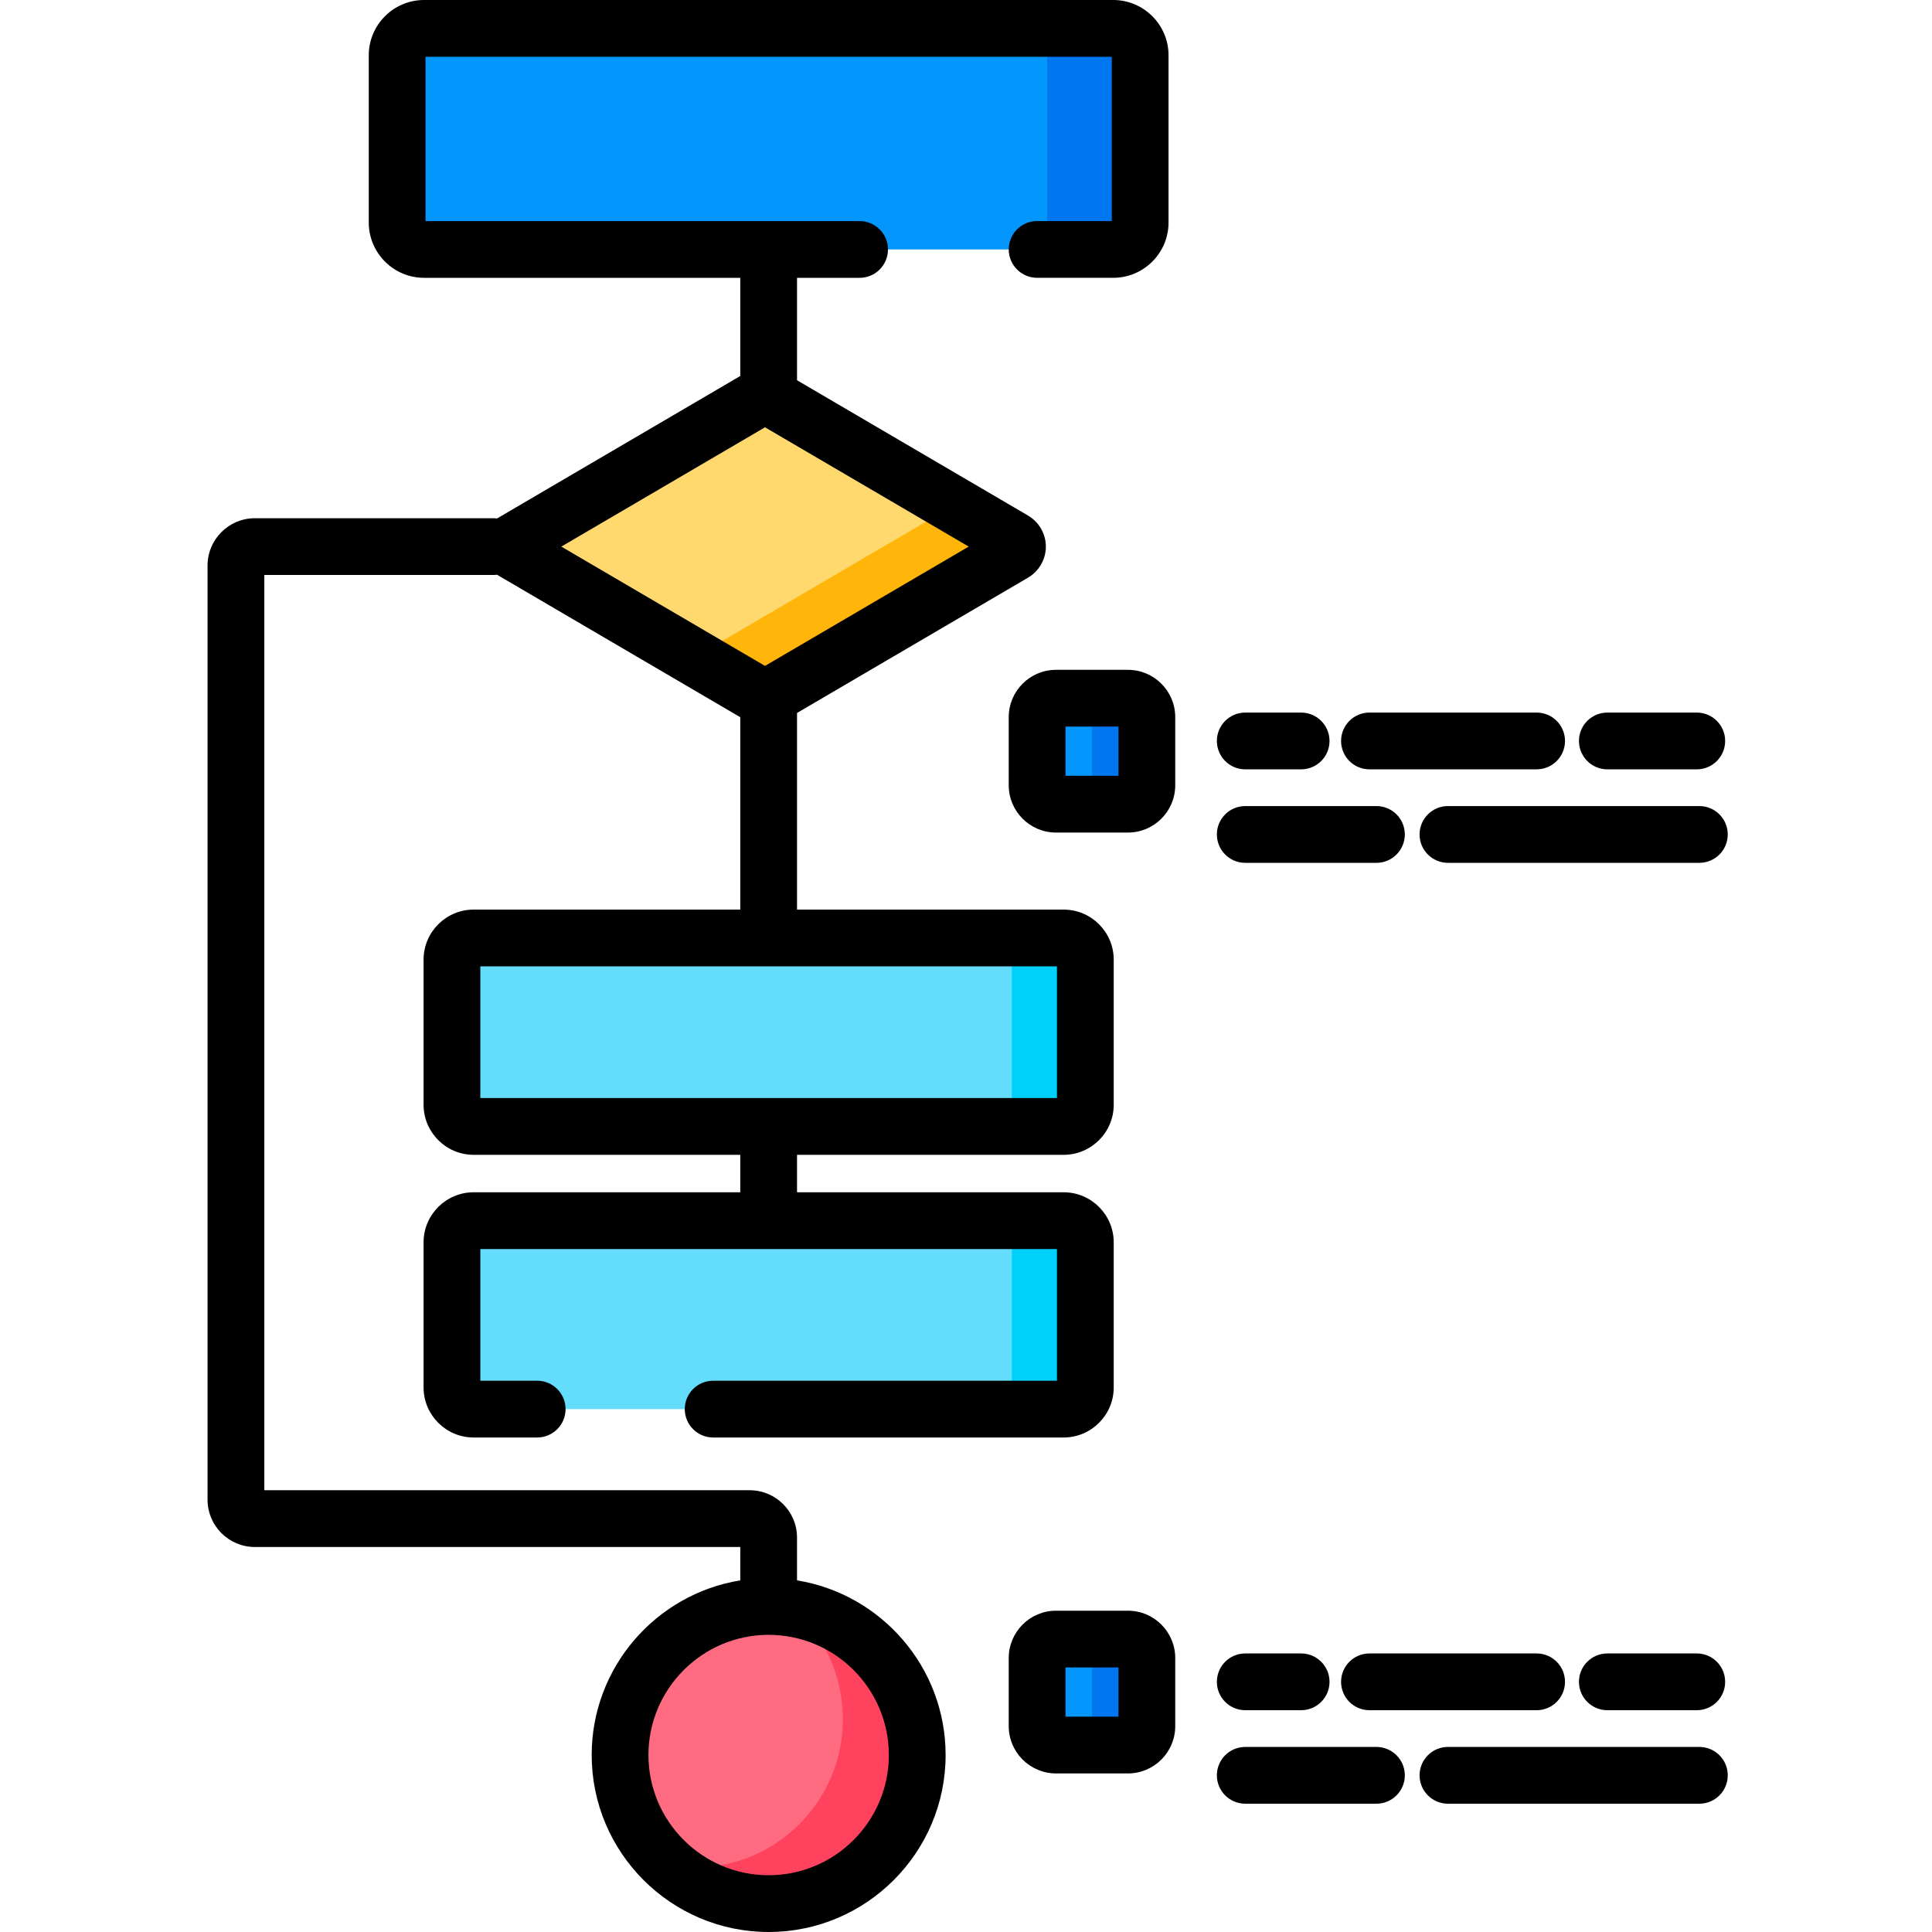 <svg height="512pt" viewBox="-54 0 511 512" width="512pt" xmlns="http://www.w3.org/2000/svg"><path d="m244.414 462.453h-19.055c-2.77 0-5.016-2.246-5.016-5.016v-18.051c0-2.77 2.246-5.012 5.016-5.012h19.055c2.77 0 5.016 2.242 5.016 5.012v18.055c0 2.77-2.246 5.012-5.016 5.012zm0 0" fill="#0396fd"/><path d="m244.414 462.453h-9.527v-28.078h9.527c2.77 0 5.016 2.242 5.016 5.012v18.055c0 2.77-2.246 5.012-5.016 5.012zm0 0" fill="#0077f0"/><path d="m188.574 465.102c0 21.746-17.629 39.379-39.375 39.379-21.75 0-39.379-17.633-39.379-39.379 0-21.746 17.629-39.375 39.379-39.375 21.746 0 39.375 17.629 39.375 39.375zm0 0" fill="#ff6b81"/><path d="m188.578 465.102c0 21.754-17.633 39.371-39.383 39.371-10.109 0-19.328-3.809-26.309-10.078 2.148.363 4.355.551 6.609.551 21.742 0 39.375-17.621 39.375-39.371 0-11.633-5.047-22.086-13.066-29.293 18.602 3.148 32.773 19.332 32.773 38.82zm0 0" fill="#ff435f"/><path d="m227.379 298.516h-156.363c-3.172 0-5.746-2.57-5.746-5.746v-38.445c0-3.176 2.574-5.746 5.746-5.746h156.363c3.172 0 5.746 2.57 5.746 5.746v38.445c0 3.176-2.574 5.746-5.746 5.746zm0 0" fill="#64dcfc"/><path d="m227.379 373.426h-156.363c-3.172 0-5.746-2.57-5.746-5.746v-38.445c0-3.176 2.574-5.75 5.746-5.75h156.363c3.172 0 5.746 2.574 5.746 5.75v38.445c0 3.176-2.574 5.746-5.746 5.746zm0 0" fill="#64dcfc"/><path d="m227.379 298.516h-13.742v-49.938h13.742c3.172 0 5.746 2.57 5.746 5.746v38.445c0 3.176-2.574 5.746-5.746 5.746zm0 0" fill="#00d1fc"/><path d="m227.379 373.426h-13.742v-49.938h13.742c3.172 0 5.746 2.57 5.746 5.746v38.445c0 3.176-2.574 5.746-5.746 5.746zm0 0" fill="#00d1fc"/><path d="m148.238 104.52-68.867 40.336 68.867 40.336 65.91-38.602c1.324-.777 1.324-2.688 0-3.465zm0 0" fill="#ffd86e"/><path d="m214.145 146.59-65.902 38.605-18.746-10.984 68.867-40.324 15.781 9.238c1.324.777 1.324 2.688 0 3.465zm0 0" fill="#ffb509"/><path d="m240.508 66.105h-182.621c-3.945 0-7.141-3.199-7.141-7.141v-44.301c0-3.945 3.195-7.141 7.141-7.141h182.621c3.945 0 7.141 3.195 7.141 7.141v44.301c0 3.941-3.195 7.141-7.141 7.141zm0 0" fill="#0396fd"/><path d="m240.508 66.105h-17.512v-58.582h17.512c3.945 0 7.141 3.195 7.141 7.141v44.301c0 3.941-3.195 7.141-7.141 7.141zm0 0" fill="#0077f0"/><path d="m244.414 213.113h-19.055c-2.77 0-5.016-2.242-5.016-5.012v-18.055c0-2.77 2.246-5.016 5.016-5.016h19.055c2.77 0 5.016 2.246 5.016 5.016v18.055c0 2.77-2.246 5.012-5.016 5.012zm0 0" fill="#0396fd"/><path d="m244.414 213.113h-9.527v-28.078h9.527c2.77 0 5.016 2.242 5.016 5.012v18.055c0 2.77-2.246 5.012-5.016 5.012zm0 0" fill="#0077f0"/><path d="m156.719 418.816v-11.352c0-6.914-5.625-12.535-12.535-12.535h-128.641v-242.551h60.664c.34 0 .672-.031.996-.074l64.473 37.762v50.988h-70.66c-7.312 0-13.266 5.953-13.266 13.27v38.445c0 7.316 5.953 13.27 13.266 13.27h70.66v9.926h-70.66c-7.312 0-13.266 5.953-13.266 13.27v38.445c0 7.316 5.953 13.27 13.266 13.27h16.844c4.152 0 7.52-3.367 7.52-7.52 0-4.156-3.367-7.523-7.52-7.523h-15.066v-34.895h152.809v34.895h-91.109c-4.156 0-7.523 3.367-7.523 7.523 0 4.152 3.371 7.52 7.523 7.52h92.883c7.316 0 13.27-5.953 13.27-13.27v-38.445c0-7.316-5.953-13.27-13.27-13.27h-70.656v-9.926h70.656c7.316 0 13.27-5.953 13.27-13.27v-38.445c0-7.316-5.953-13.27-13.27-13.27h-70.656v-52.113l61.23-35.863c2.906-1.703 4.711-4.855 4.711-8.223 0-3.367-1.805-6.516-4.711-8.219l-61.23-35.863v-27.145h16.578c4.156 0 7.523-3.367 7.523-7.523 0-4.152-3.367-7.52-7.523-7.52h-115.031v-43.543h181.863v43.539h-19.781c-4.156 0-7.523 3.367-7.523 7.523 0 4.152 3.367 7.52 7.523 7.52h20.16c8.086 0 14.664-6.574 14.664-14.66v-44.301c0-8.086-6.578-14.664-14.664-14.664h-182.621c-8.086 0-14.664 6.578-14.664 14.664v44.301c0 8.086 6.578 14.664 14.664 14.664h83.789v26.016l-64.473 37.762c-.324-.043-.656-.07-.996-.07h-63.172c-6.91 0-12.535 5.621-12.535 12.535v247.566c0 6.91 5.625 12.535 12.535 12.535h128.641v8.844c-22.293 3.609-39.375 22.988-39.375 46.285 0 25.859 21.039 46.898 46.898 46.898s46.895-21.039 46.895-46.898c0-23.297-17.078-42.676-39.375-46.285zm68.883-162.719v34.898h-152.809v-34.898zm-77.367-142.859 53.984 31.617-53.984 31.617-53.98-31.617zm.965 383.719c-17.566 0-31.855-14.289-31.855-31.855 0-17.562 14.289-31.852 31.855-31.852 17.562 0 31.852 14.289 31.852 31.852 0 17.566-14.289 31.855-31.852 31.855zm0 0"/><path d="m244.414 177.512h-19.055c-6.914 0-12.535 5.625-12.535 12.535v18.055c0 6.91 5.621 12.535 12.535 12.535h19.055c6.914 0 12.535-5.625 12.535-12.535v-18.055c0-6.91-5.621-12.535-12.535-12.535zm-2.508 28.082h-14.039v-13.039h14.039zm0 0"/><path d="m275.504 228.66h34.766c4.156 0 7.523-3.367 7.523-7.523 0-4.152-3.371-7.52-7.523-7.52h-34.766c-4.156 0-7.52 3.367-7.52 7.52 0 4.156 3.363 7.523 7.52 7.523zm0 0"/><path d="m395.852 213.617h-66.629c-4.156 0-7.523 3.367-7.523 7.52 0 4.156 3.367 7.523 7.523 7.523h66.629c4.152 0 7.52-3.367 7.52-7.523 0-4.152-3.367-7.52-7.52-7.52zm0 0"/><path d="m275.504 203.883h14.809c4.156 0 7.523-3.367 7.523-7.52 0-4.156-3.367-7.523-7.523-7.523h-14.809c-4.156 0-7.52 3.367-7.52 7.523 0 4.152 3.363 7.52 7.52 7.52zm0 0"/><path d="m371.465 203.883h23.699c4.152 0 7.52-3.367 7.52-7.52 0-4.156-3.367-7.523-7.52-7.523h-23.699c-4.156 0-7.523 3.367-7.523 7.523 0 4.152 3.367 7.52 7.523 7.52zm0 0"/><path d="m308.422 203.883h44.297c4.156 0 7.523-3.367 7.523-7.52 0-4.156-3.367-7.523-7.523-7.523h-44.297c-4.156 0-7.523 3.367-7.523 7.523 0 4.152 3.371 7.52 7.523 7.52zm0 0"/><path d="m244.414 426.852h-19.055c-6.914 0-12.535 5.625-12.535 12.535v18.055c0 6.91 5.621 12.535 12.535 12.535h19.055c6.914 0 12.535-5.625 12.535-12.535v-18.055c0-6.91-5.621-12.535-12.535-12.535zm-2.508 28.082h-14.039v-13.039h14.039zm0 0"/><path d="m310.27 462.957h-34.766c-4.156 0-7.52 3.367-7.52 7.52 0 4.156 3.363 7.523 7.52 7.523h34.766c4.156 0 7.523-3.367 7.523-7.523 0-4.152-3.367-7.52-7.523-7.52zm0 0"/><path d="m395.852 462.957h-66.629c-4.156 0-7.523 3.367-7.523 7.52 0 4.156 3.367 7.523 7.523 7.523h66.629c4.152 0 7.52-3.367 7.52-7.523 0-4.152-3.367-7.52-7.52-7.52zm0 0"/><path d="m275.504 453.223h14.809c4.156 0 7.523-3.367 7.523-7.52 0-4.156-3.367-7.523-7.523-7.523h-14.809c-4.156 0-7.52 3.367-7.52 7.523 0 4.152 3.363 7.52 7.52 7.52zm0 0"/><path d="m395.164 438.18h-23.699c-4.156 0-7.523 3.367-7.523 7.523 0 4.152 3.367 7.52 7.523 7.52h23.699c4.152 0 7.52-3.367 7.52-7.52 0-4.156-3.367-7.523-7.52-7.523zm0 0"/><path d="m308.422 438.18c-4.156 0-7.523 3.367-7.523 7.523 0 4.152 3.367 7.52 7.523 7.52h44.297c4.156 0 7.523-3.367 7.523-7.52 0-4.156-3.367-7.523-7.523-7.523zm0 0"/></svg>